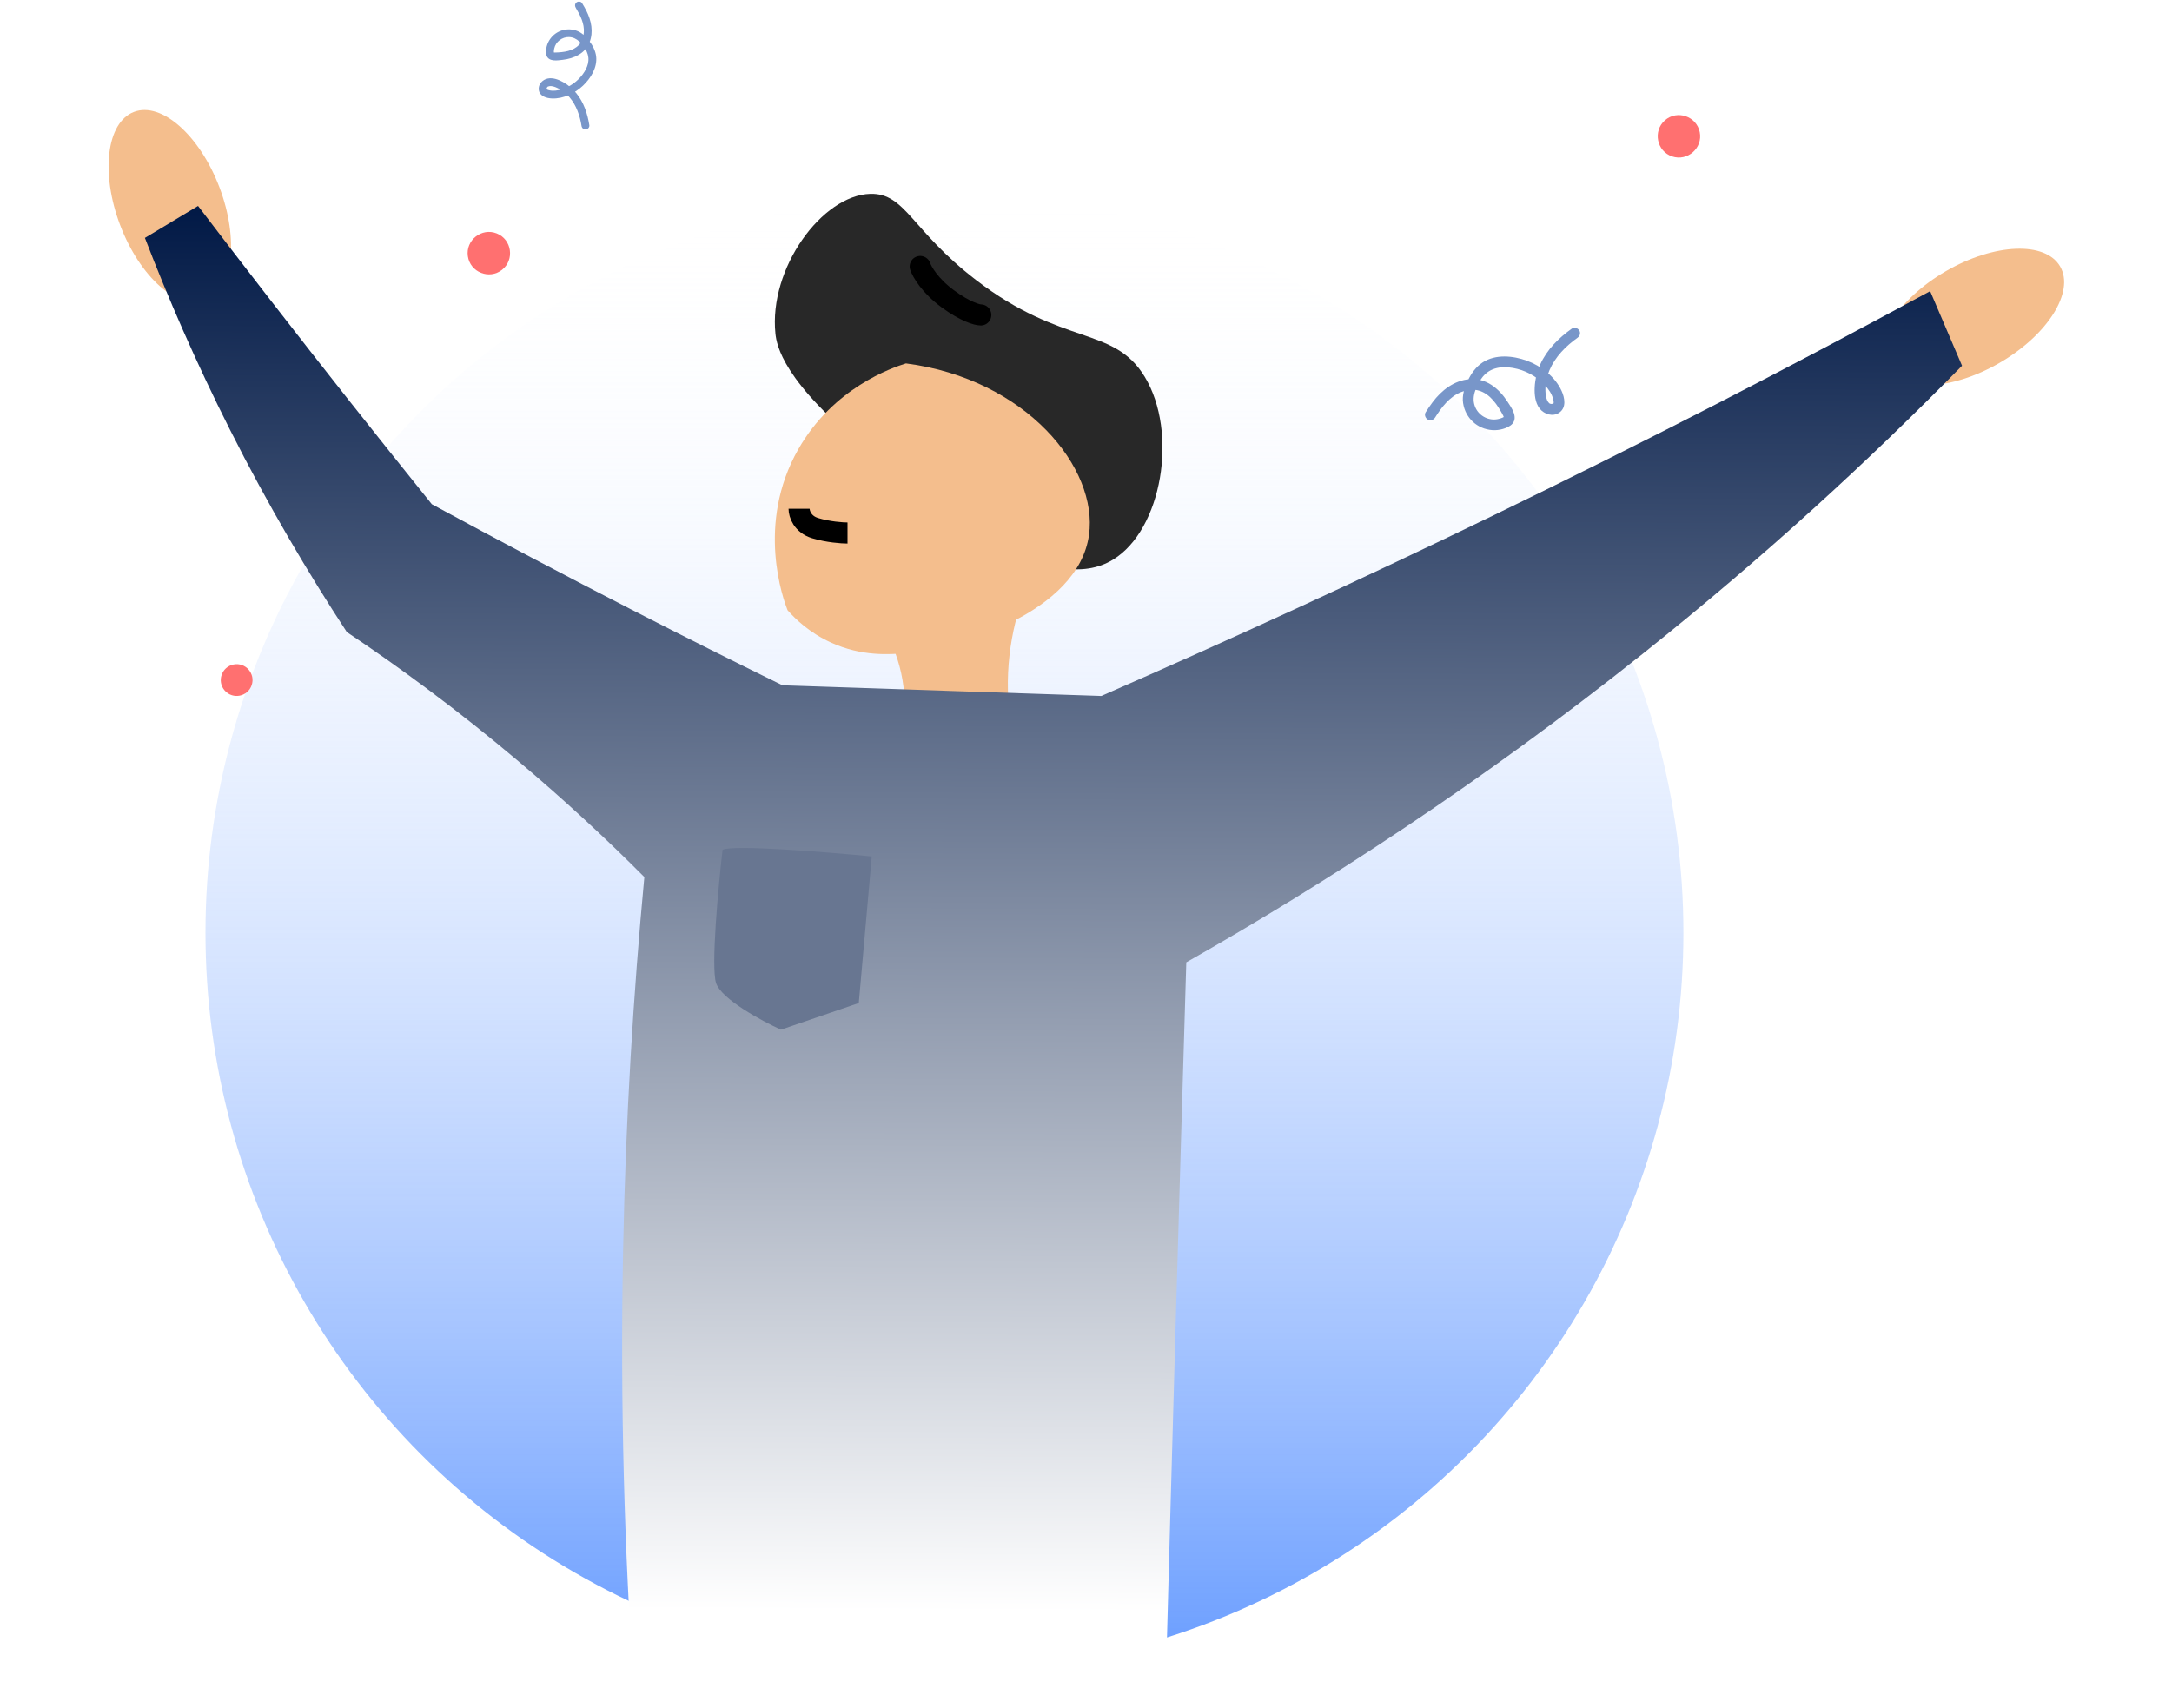 <svg width="103" height="81" viewBox="0 0 103 81" fill="none" xmlns="http://www.w3.org/2000/svg">
<circle cx="44.787" cy="44.234" r="35.043" fill="url(#paint0_linear)"/>
<path d="M41.276 21.437C37.098 18.126 36.828 16.34 36.773 15.825C36.448 12.733 38.979 9.253 41.276 9.192C42.937 9.151 43.222 10.927 46.279 13.274C50.412 16.452 52.813 15.442 54.284 17.866C55.89 20.514 55.1 25.126 52.783 26.539C49.921 28.289 45.423 24.723 41.276 21.437Z" fill="#282828"/>
<path d="M43.638 12.638C43.725 12.894 44.108 13.557 44.944 14.17C45.779 14.783 46.337 14.936 46.511 14.936" stroke="black" stroke-linecap="round" stroke-linejoin="round"/>
<g filter="url(#filter0_d)">
<path d="M41.34 28.995C41.733 29.484 42.627 30.733 42.848 32.593C43.05 34.285 42.592 35.605 42.346 36.191C44.356 36.191 46.367 36.191 48.378 36.191C48.056 35.194 47.609 33.349 47.875 31.052C48.121 28.913 48.875 27.315 49.383 26.425C46.704 27.284 44.02 28.137 41.34 28.995Z" fill="#F4BE8D"/>
</g>
<g filter="url(#filter1_d)">
<path d="M94.811 17.215C97.1 15.893 98.392 13.845 97.697 12.64C97.001 11.435 94.581 11.53 92.292 12.851C90.002 14.173 88.71 16.222 89.406 17.427C90.102 18.632 92.522 18.537 94.811 17.215Z" fill="#F4BE8D"/>
</g>
<g filter="url(#filter2_d)">
<path d="M9.75 14.257C11.051 13.764 11.346 11.36 10.409 8.888C9.471 6.416 7.657 4.812 6.356 5.305C5.055 5.798 4.76 8.202 5.697 10.674C6.634 13.146 8.449 14.75 9.75 14.257Z" fill="#F4BE8D"/>
</g>
<path d="M30.053 79.99C29.619 73.604 29.402 66.677 29.549 59.276C29.67 53.012 30.038 47.101 30.556 41.594C28.768 39.795 26.752 37.926 24.509 36.037C21.713 33.682 18.992 31.677 16.447 29.974C14.618 27.18 12.723 23.983 10.904 20.375C9.286 17.167 7.961 14.111 6.872 11.282C7.714 10.776 8.55 10.271 9.392 9.766C11.685 12.777 14.038 15.808 16.447 18.86C17.792 20.562 19.138 22.244 20.478 23.912C23.587 25.599 26.782 27.287 30.053 28.964C32.426 30.181 34.779 31.358 37.108 32.5C42.147 32.667 47.186 32.839 52.225 33.005C58.282 30.358 64.506 27.504 70.87 24.417C78.096 20.911 84.985 17.359 91.531 13.808C92.035 14.985 92.539 16.167 93.043 17.344C88.764 21.709 83.745 26.347 77.925 30.985C70.265 37.093 62.868 41.887 56.256 45.636C56.085 51.36 55.914 57.089 55.752 62.813C55.581 68.875 55.41 74.938 55.249 81C46.848 80.662 38.453 80.328 30.053 79.99Z" fill="url(#paint1_linear)"/>
<path d="M33.957 46.618C33.711 45.86 34.059 42.09 34.265 40.3C34.757 40.047 39.187 40.405 41.34 40.616L40.725 47.566L37.033 48.83C36.111 48.409 34.203 47.377 33.957 46.618Z" fill="#687691"/>
<g filter="url(#filter3_d)">
<path d="M42.962 30.972C42.211 31.038 40.864 31.145 39.388 30.463C38.392 30.006 37.724 29.364 37.346 28.937C37.157 28.454 35.829 24.866 37.856 21.305C39.516 18.389 42.308 17.438 42.962 17.234C48.66 17.972 52.091 22.2 51.642 25.375C51.116 29.069 45.407 30.748 42.962 30.972Z" fill="#F4BE8D"/>
</g>
<path d="M37.894 24.128C37.894 24.357 38.047 24.863 38.66 25.047C39.272 25.231 39.936 25.277 40.191 25.277" stroke="black"/>
<path d="M78.952 5.706C79.53 5.198 80.454 5.511 80.605 6.266C80.756 7.021 80.023 7.665 79.293 7.418C78.564 7.171 78.373 6.214 78.952 5.706Z" fill="#FF7070"/>
<path d="M22.186 12.15C22.076 11.389 22.842 10.784 23.557 11.07C24.272 11.355 24.412 12.321 23.807 12.797C23.202 13.274 22.296 12.912 22.186 12.15Z" fill="#FF7070"/>
<path d="M10.656 32.746C10.274 32.31 10.508 31.625 11.076 31.512C11.645 31.399 12.122 31.944 11.935 32.493C11.749 33.041 11.038 33.182 10.656 32.746Z" fill="#FF7070"/>
<path d="M27.303 0.368C27.515 0.715 27.718 1.122 27.687 1.538C27.674 1.705 27.631 1.875 27.545 2.011C27.439 2.181 27.276 2.296 27.091 2.368C26.893 2.444 26.683 2.472 26.473 2.485C26.419 2.488 26.365 2.492 26.31 2.491C26.303 2.491 26.233 2.482 26.26 2.494C26.262 2.494 26.267 2.504 26.267 2.507C26.263 2.485 26.263 2.46 26.264 2.437C26.265 2.398 26.273 2.346 26.282 2.303C26.355 1.973 26.658 1.75 26.982 1.758C27.172 1.763 27.332 1.84 27.473 1.97C27.616 2.103 27.746 2.276 27.827 2.455C27.909 2.64 27.927 2.826 27.88 3.024C27.838 3.201 27.746 3.37 27.639 3.516C27.389 3.861 27.031 4.116 26.623 4.24C26.439 4.296 26.237 4.326 26.048 4.282C26.015 4.274 25.974 4.266 25.946 4.247C25.901 4.217 25.946 4.248 25.914 4.217C25.916 4.22 25.918 4.223 25.921 4.227C25.914 4.206 25.913 4.204 25.918 4.22C25.927 4.183 25.932 4.147 25.966 4.118C26.003 4.089 25.943 4.121 25.994 4.102C26.02 4.092 26.034 4.088 26.057 4.085C26.103 4.078 26.146 4.082 26.194 4.091C26.3 4.111 26.402 4.155 26.498 4.204C26.693 4.303 26.867 4.448 27.009 4.614C27.334 4.998 27.5 5.484 27.578 5.975C27.594 6.074 27.677 6.151 27.781 6.14C27.876 6.131 27.963 6.036 27.947 5.937C27.861 5.392 27.681 4.846 27.326 4.415C27.151 4.204 26.945 4.028 26.705 3.895C26.493 3.776 26.224 3.673 25.976 3.724C25.728 3.774 25.51 4.001 25.55 4.268C25.594 4.568 25.922 4.661 26.185 4.67C26.72 4.687 27.262 4.425 27.645 4.063C28.014 3.714 28.332 3.202 28.271 2.676C28.239 2.404 28.106 2.152 27.939 1.939C27.776 1.729 27.575 1.53 27.317 1.447C26.822 1.288 26.298 1.484 26.034 1.935C25.973 2.041 25.93 2.16 25.909 2.28C25.887 2.4 25.877 2.543 25.927 2.657C26.049 2.934 26.443 2.865 26.685 2.837C27.219 2.775 27.748 2.539 27.956 2.009C28.151 1.514 28.041 0.976 27.81 0.518C27.747 0.392 27.677 0.27 27.603 0.15C27.551 0.064 27.421 0.054 27.345 0.11C27.258 0.173 27.251 0.283 27.303 0.368Z" fill="#7896C9"/>
<path d="M68.06 19.793C68.358 19.318 68.736 18.819 69.268 18.602C69.482 18.515 69.718 18.464 69.939 18.487C70.213 18.514 70.456 18.645 70.657 18.829C70.872 19.027 71.036 19.269 71.18 19.52C71.217 19.585 71.255 19.649 71.287 19.717C71.292 19.726 71.323 19.817 71.322 19.777C71.322 19.775 71.33 19.762 71.333 19.76C71.309 19.779 71.278 19.794 71.25 19.807C71.2 19.83 71.131 19.852 71.072 19.867C70.621 19.978 70.159 19.742 69.971 19.337C69.861 19.1 69.858 18.855 69.933 18.602C70.008 18.343 70.142 18.077 70.314 17.868C70.492 17.653 70.711 17.517 70.984 17.454C71.228 17.397 71.492 17.407 71.739 17.449C72.318 17.547 72.851 17.832 73.254 18.259C73.436 18.452 73.597 18.683 73.658 18.944C73.669 18.989 73.684 19.044 73.678 19.09C73.669 19.165 73.679 19.091 73.66 19.149C73.663 19.143 73.666 19.139 73.668 19.134C73.647 19.155 73.644 19.158 73.662 19.141C73.609 19.153 73.562 19.169 73.506 19.144C73.447 19.117 73.524 19.171 73.469 19.121C73.441 19.095 73.427 19.08 73.409 19.053C73.373 19 73.352 18.945 73.334 18.88C73.293 18.737 73.285 18.584 73.286 18.435C73.289 18.135 73.362 17.83 73.48 17.554C73.754 16.917 74.251 16.414 74.81 16.017C74.922 15.937 74.967 15.788 74.889 15.666C74.82 15.555 74.65 15.505 74.537 15.585C73.918 16.026 73.353 16.582 73.04 17.285C72.887 17.63 72.796 17.992 72.778 18.369C72.762 18.704 72.799 19.099 73.013 19.374C73.228 19.649 73.641 19.779 73.946 19.567C74.289 19.328 74.204 18.866 74.053 18.536C73.746 17.866 73.091 17.358 72.41 17.107C71.753 16.866 70.927 16.787 70.315 17.184C69.998 17.39 69.769 17.709 69.608 18.045C69.45 18.375 69.327 18.745 69.382 19.115C69.49 19.823 70.052 20.349 70.771 20.398C70.939 20.409 71.112 20.389 71.273 20.342C71.434 20.295 71.617 20.219 71.727 20.087C71.994 19.767 71.668 19.324 71.485 19.043C71.082 18.422 70.466 17.913 69.684 17.982C68.954 18.044 68.358 18.51 67.934 19.076C67.817 19.231 67.709 19.392 67.606 19.556C67.532 19.672 67.599 19.839 67.715 19.9C67.846 19.968 67.986 19.91 68.06 19.793Z" fill="#7896C9"/>
<defs>
<filter id="filter0_d" x="37.34" y="22.425" width="16.043" height="17.766" filterUnits="userSpaceOnUse" color-interpolation-filters="sRGB">
<feFlood flood-opacity="0" result="BackgroundImageFix"/>
<feColorMatrix in="SourceAlpha" type="matrix" values="0 0 0 0 0 0 0 0 0 0 0 0 0 0 0 0 0 0 127 0"/>
<feOffset/>
<feGaussianBlur stdDeviation="2"/>
<feColorMatrix type="matrix" values="0 0 0 0 0 0 0 0 0 0 0 0 0 0 0 0 0 0 0.05 0"/>
<feBlend mode="normal" in2="BackgroundImageFix" result="effect1_dropShadow"/>
<feBlend mode="normal" in="SourceGraphic" in2="effect1_dropShadow" result="shape"/>
</filter>
<filter id="filter1_d" x="84.146" y="6.458" width="18.81" height="17.15" filterUnits="userSpaceOnUse" color-interpolation-filters="sRGB">
<feFlood flood-opacity="0" result="BackgroundImageFix"/>
<feColorMatrix in="SourceAlpha" type="matrix" values="0 0 0 0 0 0 0 0 0 0 0 0 0 0 0 0 0 0 127 0"/>
<feOffset/>
<feGaussianBlur stdDeviation="2"/>
<feColorMatrix type="matrix" values="0 0 0 0 0 0 0 0 0 0 0 0 0 0 0 0 0 0 0.05 0"/>
<feBlend mode="normal" in2="BackgroundImageFix" result="effect1_dropShadow"/>
<feBlend mode="normal" in="SourceGraphic" in2="effect1_dropShadow" result="shape"/>
</filter>
<filter id="filter2_d" x="0" y="0.412" width="16.105" height="18.738" filterUnits="userSpaceOnUse" color-interpolation-filters="sRGB">
<feFlood flood-opacity="0" result="BackgroundImageFix"/>
<feColorMatrix in="SourceAlpha" type="matrix" values="0 0 0 0 0 0 0 0 0 0 0 0 0 0 0 0 0 0 127 0"/>
<feOffset/>
<feGaussianBlur stdDeviation="2"/>
<feColorMatrix type="matrix" values="0 0 0 0 0 0 0 0 0 0 0 0 0 0 0 0 0 0 0.05 0"/>
<feBlend mode="normal" in2="BackgroundImageFix" result="effect1_dropShadow"/>
<feBlend mode="normal" in="SourceGraphic" in2="effect1_dropShadow" result="shape"/>
</filter>
<filter id="filter3_d" x="32.745" y="13.234" width="22.936" height="21.787" filterUnits="userSpaceOnUse" color-interpolation-filters="sRGB">
<feFlood flood-opacity="0" result="BackgroundImageFix"/>
<feColorMatrix in="SourceAlpha" type="matrix" values="0 0 0 0 0 0 0 0 0 0 0 0 0 0 0 0 0 0 127 0"/>
<feOffset/>
<feGaussianBlur stdDeviation="2"/>
<feColorMatrix type="matrix" values="0 0 0 0 0 0 0 0 0 0 0 0 0 0 0 0 0 0 0.05 0"/>
<feBlend mode="normal" in2="BackgroundImageFix" result="effect1_dropShadow"/>
<feBlend mode="normal" in="SourceGraphic" in2="effect1_dropShadow" result="shape"/>
</filter>
<linearGradient id="paint0_linear" x1="45.281" y1="79.277" x2="45.281" y2="9.191" gradientUnits="userSpaceOnUse">
<stop stop-color="#689CFF"/>
<stop offset="1" stop-color="white" stop-opacity="0"/>
</linearGradient>
<linearGradient id="paint1_linear" x1="50.209" y1="76.453" x2="50.566" y2="9.766" gradientUnits="userSpaceOnUse">
<stop stop-color="white"/>
<stop offset="1" stop-color="#001845"/>
</linearGradient>
</defs>
</svg>